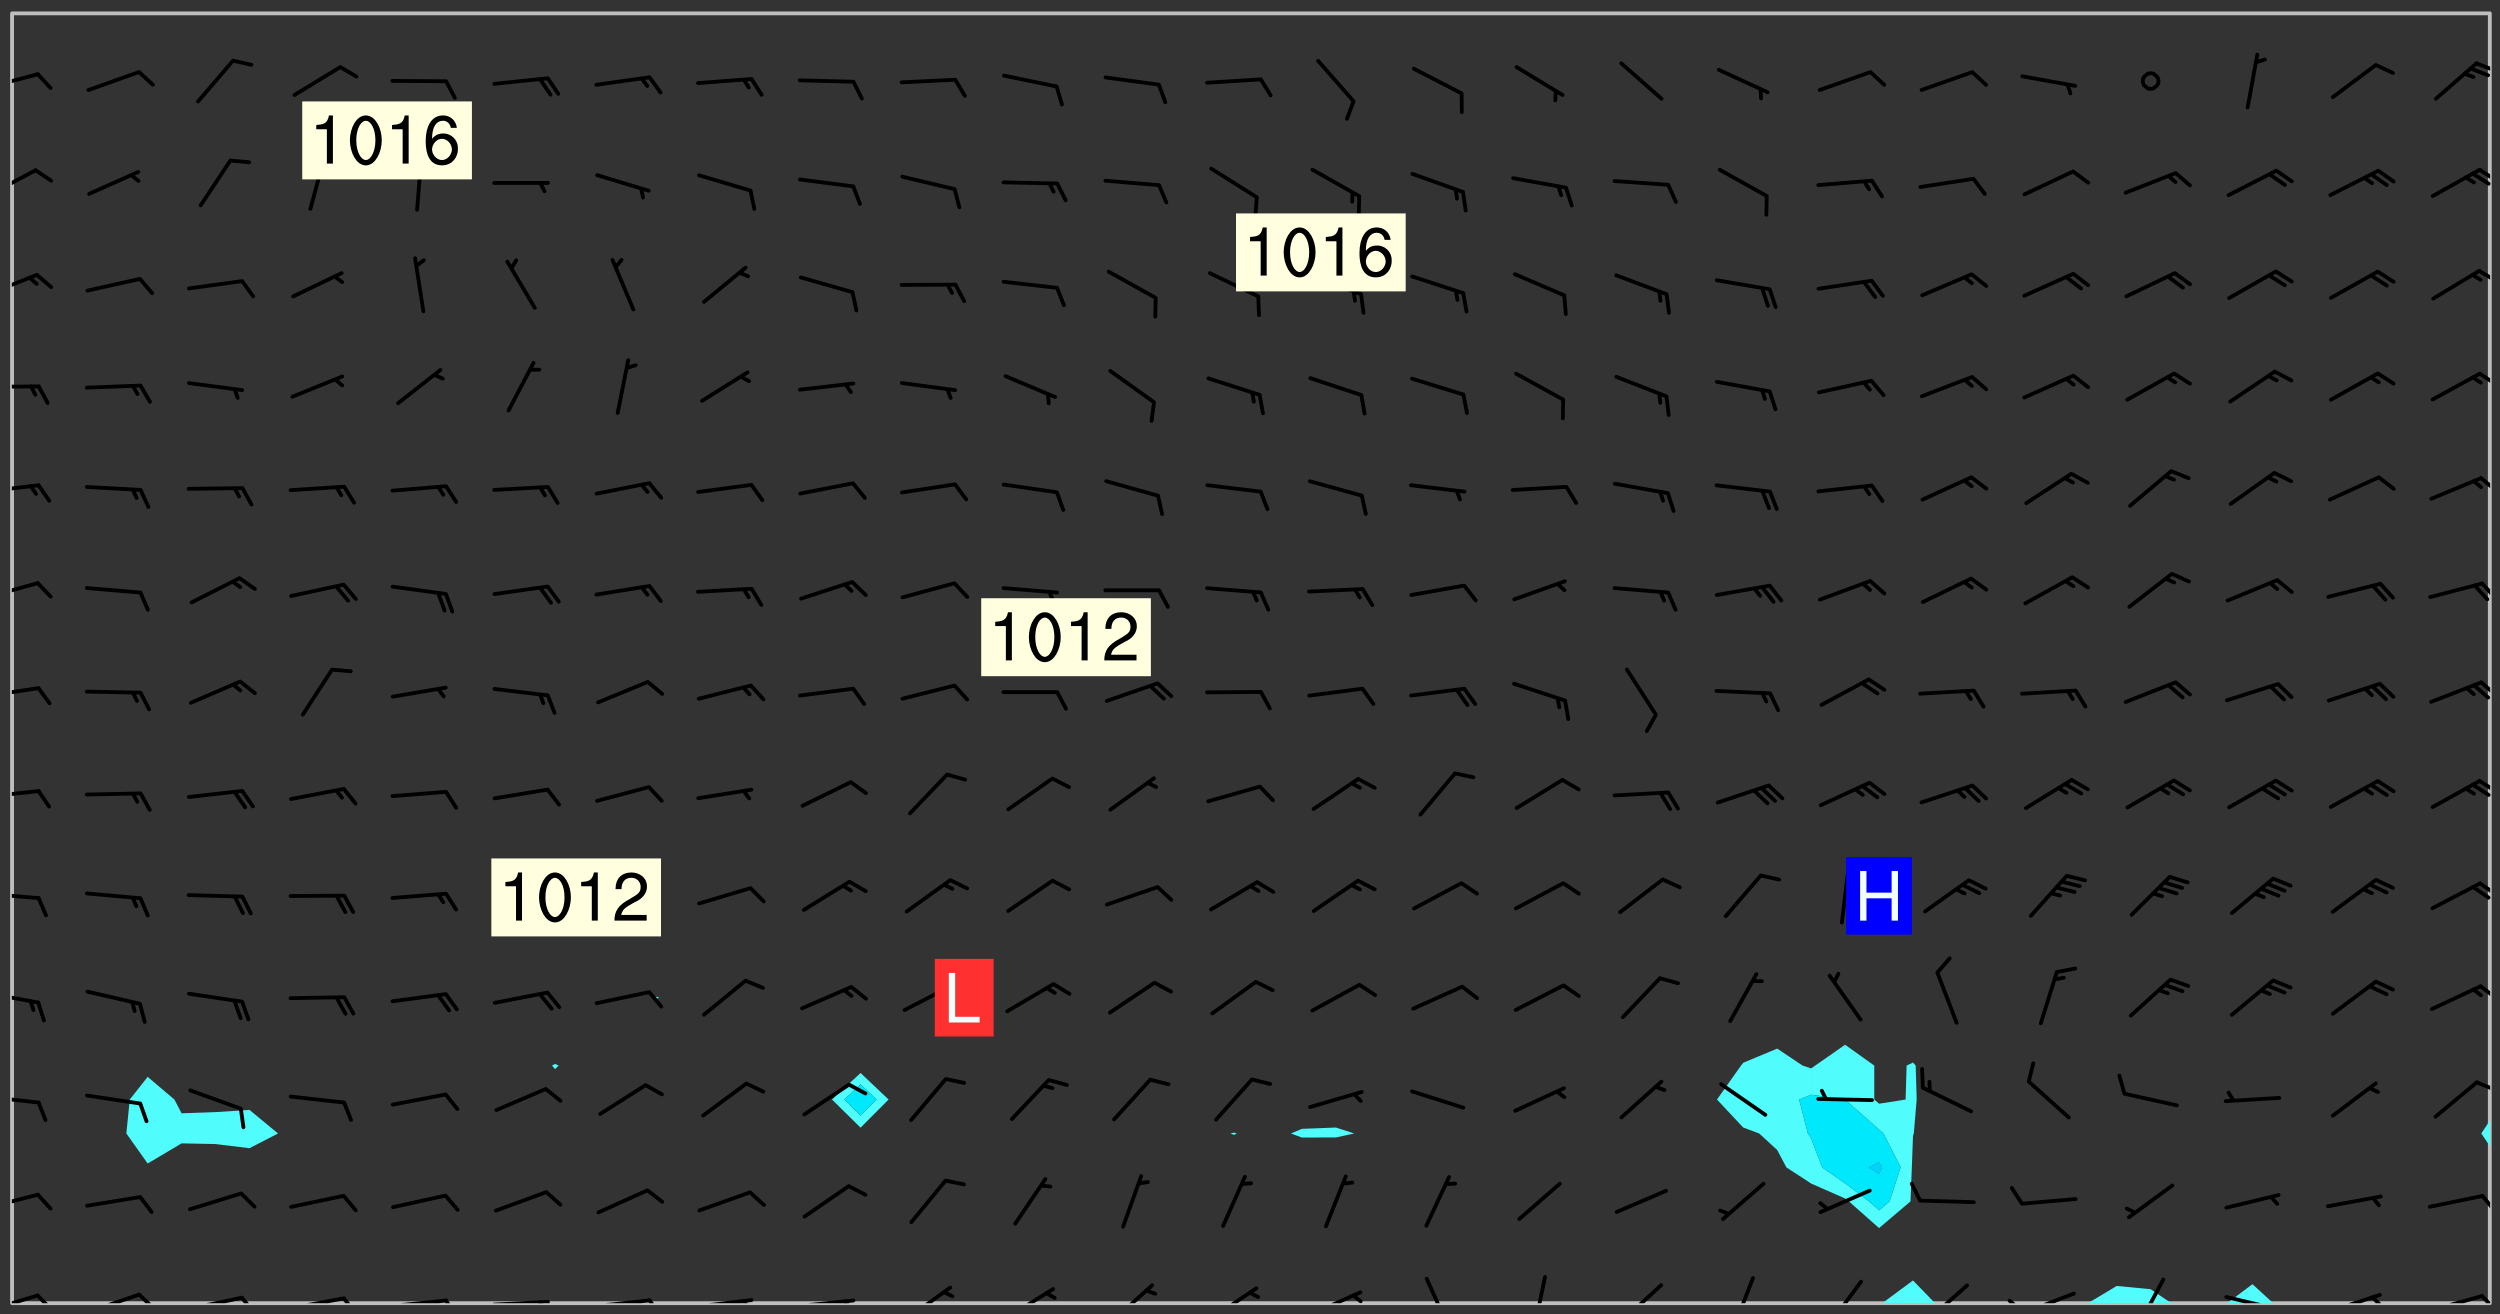 <svg xmlns="http://www.w3.org/2000/svg" role="img" xmlns:xlink="http://www.w3.org/1999/xlink" viewBox="142.45 309.95 326.84 171.84"><rect x="142.45" y="309.95" width="326.84" height="171.84" fill="#333333" stroke="none"/><defs><clipPath id="a"><path d="M144 311.672h1v168.656h-1zm0 0"/></clipPath><clipPath id="b"><path d="M144 311.672h324v168.656H144zm0 0"/></clipPath><clipPath id="c"><path d="M388 477h8v3.328h-8zm0 0"/></clipPath><clipPath id="d"><path d="M415 478h12v2.328h-12zm0 0"/></clipPath><clipPath id="e"><path d="M433 477h7v3.328h-7zm0 0"/></clipPath><clipPath id="f"><path d="M467 459h1v21.328h-1zm0 0"/></clipPath><clipPath id="g"><path d="M467 311.672h1V457h-1zm0 0"/></clipPath><clipPath id="h"><path d="M144 479h4v1.328h-4zm0 0"/></clipPath><clipPath id="i"><path d="M147 479h3v1.328h-3zm0 0"/></clipPath><clipPath id="j"><path d="M153 478h8v2.328h-8zm0 0"/></clipPath><clipPath id="k"><path d="M160 478h3v2.328h-3zm0 0"/></clipPath><clipPath id="l"><path d="M166 479h9v1.328h-9zm0 0"/></clipPath><clipPath id="m"><path d="M173 479h3v1.328h-3zm0 0"/></clipPath><clipPath id="n"><path d="M180 479h8v1.328h-8zm0 0"/></clipPath><clipPath id="o"><path d="M187 479h3v1.328h-3zm0 0"/></clipPath><clipPath id="p"><path d="M193 479h9v1.328h-9zm0 0"/></clipPath><clipPath id="q"><path d="M200 479h3v1.328h-3zm0 0"/></clipPath><clipPath id="r"><path d="M206 479h9v1.328h-9zm0 0"/></clipPath><clipPath id="s"><path d="M212 479h2v1.328h-2zm0 0"/></clipPath><clipPath id="t"><path d="M220 479h8v1.328h-8zm0 0"/></clipPath><clipPath id="u"><path d="M227 479h3v1.328h-3zm0 0"/></clipPath><clipPath id="v"><path d="M233 479h8v1.328h-8zm0 0"/></clipPath><clipPath id="w"><path d="M239 479h2v1.328h-2zm0 0"/></clipPath><clipPath id="x"><path d="M246 479h9v1.328h-9zm0 0"/></clipPath><clipPath id="y"><path d="M252 479h2v1.328h-2zm0 0"/></clipPath><clipPath id="z"><path d="M260 478h7v2.328h-7zm0 0"/></clipPath><clipPath id="A"><path d="M273 478h8v2.328h-8zm0 0"/></clipPath><clipPath id="B"><path d="M287 477h7v3.328h-7zm0 0"/></clipPath><clipPath id="C"><path d="M300 478h7v2.328h-7zm0 0"/></clipPath><clipPath id="D"><path d="M313 478h8v2.328h-8zm0 0"/></clipPath><clipPath id="E"><path d="M319 479h2v1.328h-2zm0 0"/></clipPath><clipPath id="F"><path d="M328 476h5v4.328h-5zm0 0"/></clipPath><clipPath id="G"><path d="M342 476h3v4.328h-3zm0 0"/></clipPath><clipPath id="H"><path d="M354 477h6v3.328h-6zm0 0"/></clipPath><clipPath id="I"><path d="M368 476h4v4.328h-4zm0 0"/></clipPath><clipPath id="J"><path d="M381 477h6v3.328h-6zm0 0"/></clipPath><clipPath id="K"><path d="M394 477h6v3.328h-6zm0 0"/></clipPath><clipPath id="L"><path d="M406 478h8v2.328h-8zm0 0"/></clipPath><clipPath id="M"><path d="M404 479h4v1.328h-4zm0 0"/></clipPath><clipPath id="N"><path d="M421 476h5v4.328h-5zm0 0"/></clipPath><clipPath id="O"><path d="M433 479h8v1.328h-8zm0 0"/></clipPath><clipPath id="P"><path d="M439 480h1v.328h-1zm0 0"/></clipPath><clipPath id="Q"><path d="M446 478h8v2.328h-8zm0 0"/></clipPath><clipPath id="R"><path d="M452 479h2v1.328h-2zm0 0"/></clipPath><clipPath id="S"><path d="M459 479h9v1.328h-9zm0 0"/></clipPath><clipPath id="T"><path d="M466 479h2v1.328h-2zm0 0"/></clipPath><clipPath id="U"><path d="M144 465h4v4h-4zm0 0"/></clipPath><clipPath id="V"><path d="M466 466h2v3h-2zm0 0"/></clipPath><clipPath id="W"><path d="M144 453h4v2h-4zm0 0"/></clipPath><clipPath id="X"><path d="M466 451h2v2h-2zm0 0"/></clipPath><clipPath id="Y"><path d="M144 439h4v3h-4zm0 0"/></clipPath><clipPath id="Z"><path d="M466 438h2v3h-2zm0 0"/></clipPath><clipPath id="aa"><path d="M144 426h4v2h-4zm0 0"/></clipPath><clipPath id="ab"><path d="M466 425h2v3h-2zm0 0"/></clipPath><clipPath id="ac"><path d="M465 425h3v3h-3zm0 0"/></clipPath><clipPath id="ad"><path d="M144 413h4v2h-4zm0 0"/></clipPath><clipPath id="ae"><path d="M466 411h2v3h-2zm0 0"/></clipPath><clipPath id="af"><path d="M465 412h3v3h-3zm0 0"/></clipPath><clipPath id="ag"><path d="M144 399h4v3h-4zm0 0"/></clipPath><clipPath id="ah"><path d="M466 398h2v4h-2zm0 0"/></clipPath><clipPath id="ai"><path d="M144 385h4v4h-4zm0 0"/></clipPath><clipPath id="aj"><path d="M466 385h2v4h-2zm0 0"/></clipPath><clipPath id="ak"><path d="M144 373h4v2h-4zm0 0"/></clipPath><clipPath id="al"><path d="M466 372h2v3h-2zm0 0"/></clipPath><clipPath id="am"><path d="M144 360h4v1h-4zm0 0"/></clipPath><clipPath id="an"><path d="M466 358h2v3h-2zm0 0"/></clipPath><clipPath id="ao"><path d="M144 345h4v4h-4zm0 0"/></clipPath><clipPath id="ap"><path d="M466 345h2v2h-2zm0 0"/></clipPath><clipPath id="aq"><path d="M144 331h4v5h-4zm0 0"/></clipPath><clipPath id="ar"><path d="M466 331h2v3h-2zm0 0"/></clipPath><clipPath id="as"><path d="M465 332h3v3h-3zm0 0"/></clipPath><clipPath id="at"><path d="M144 319h4v3h-4zm0 0"/></clipPath><clipPath id="au"><path d="M465 317h3v3h-3zm0 0"/></clipPath><g id="av" clip-path="url(#clip1)"><path fill="#fff" fill-opacity="0" fill-rule="evenodd" d="M0 0h1000v1000H0zm0 0"/><path fill="#d3d3d3" fill-opacity="0" fill-rule="evenodd" d="M162.152 355.867l-.234.293.059.234.117.172.176.234.293.348.113.059.117-.172.059-.234.176-.176.465-.176h.699l.234.293.289.816.059.176.176.23.352.234.699.699.172.176.234.348.234.41.289.582.41.465.23.234.234.176.117.23.176.293.172 1.164v.234l.059.289.059.117.117.117.348.41.117.172.176.176.176.234.117.172.172.352.059.234.234.406.234-.059-.176.176-.059.93h-.582l-.234-.113-.348.113-.117.117-.059.293-.059.176-.117.172-.465.293-.059.234-.059.113v.645l.059.172v.41l.059.059v.406l.059.406.117.176.059.059.23.641-.059.293v.699l-.059.582v.234l-.059.23-.055.352v1.922l.055.117h.426l-.367.117-.023.352.891 1.168 1.742.539 1.34.359v.539l.09.809.535.715 1.52.27.891-.086.09 1.164.535.18 1.16-.18 2.055-.984 1.16-.363 1.879-.176 1.695-.18-.18.719-1.516.086-1.25.09-.805.27-1.074.809.27.719.535.898-.18.625-.266.809.266 1.078.625.898.805.18 1.25-.18-.266.723.098.504.055.293v.172l.059.293v.406l.176.117.352.117h.406l.293-.176.113-.117.059-.117.117-.23.059-.176.352-.465.23-.176.176-.059.176.059.059.176.117.988.055.469.059.172.117.234.176.059.816.059h.289l.117.234.059.406.059.352v1.105l.117.293.117.348.289.699.176.352.582.754.352.176.172.059.469.234.641.465.348.234.293.176.293.055.23.062.816.348.293.176.113.172.352.352.117.176.523.641v.289l.059.352v.348l.059.352.059.289.117.059.172.059h.176l.582.234.176.117.176.289.176.234.113.234.293.23.117.117v.41l.059.055.289.234.234.117.059.117.117.172.059.117.23.234.059.176.234.059.117.059-.117.113-.059.117v.117l-.117.293-.117.289v.582l.176.117.117.059.059.117.117.117.113.059.176.348.059.352.059.406v.176l-.059.176-.117.699v.172l.117.176.293.293h.406l.176.117.117.172.117.293v.234h-.527l-.23-.234h-.234l-.176.059-.059.699.059.348.117.176.176.41.117.23.289.469.176.055h.523l.234.059.758.641.059.293v.234l.059.059.23.348v.352l-.117.172v.293l.293.289.293.176.172.059.293.176.293.117.582.406.289.234.293.176.219.16.016.012.23.176.641.523.176.234.117.176.176.176.113.172v.641l.117.176.469.117.582.117.234.059.23.113.293.117.113.059.586.352.289.172.176.062.176.055.176.059.699.352.289.176.234.055.289.176.234.117.641.406.293.117.172.059.234.059.41.059.23.059.234.117.059.172-.41.176.469.059.059.293.113.234.176.055.234.059.176.059.406.117.641.234.117.172.059.234v.176l-.059.117-.059.406.234.234.117.059.348.117.641.23.176.117.289.117.176.176.234.465.582 1.105.176.176.348.176.176.117.352.117 1.047.523.234.059.465.113.293.059.465.176.758.582.234.234.348.465.176.176.289.234.816.699.293.176.289.289.293.176.293.289.695.641.176.176.293.234.289.234.469.289.641.582.348.234.234.293.348.348.352.465.934.992.348.406.117.176.234.059.113.117.645.176.23.113.234.059.293.176.23.117.934.699.406.406.234.176.406.176.234.117.816.348.348.234.234.117.293.289.23.117.758.352.352.172.23.059.293.117.234.059.871.176h.816l.469.23.172.059.875.699.465.117.293.059.176.059.23.059.469.059.348.059.352.059.406.059h.293l.172.059v.23l.176.176h.293l.348.059.352.059.699.117h.641l.465-.234.293-.176.172-.117.41-.172.289-.176.934-.465.469-.293.523-.293.465-.172.465-.176 1.051-.465.289-.117.41-.117.289-.117.527-.176 1.516-.699.582-.348.289-.059.293-.059.348-.117.875-.23.352-.117h.113l.234-.059.875-.234.234-.059h.812l.352-.059.816-.117.172-.059.352-.055.293-.059.23-.059.816-.176.176-.059h.348l.234-.059.465-.117.758-.172.234-.059h.348l.41-.117.289-.059 1.285-.059h.289l.41-.059.23-.059h.176l.875-.117h.406l.41-.117h.348l.352-.113.871-.059h1.75l1.047.289.41.117.289.117.352.117.289.117 1.051.172.289.059h.293l.293.059.172.059.41.059.172.059.117.059h.117l.117.059.352.059h.113l.41.066 1.922.395 1.926.395 1.52.449 1.695.719 2.145.805 1.605-.719 1.43-.805 1.16-1.078 1.25-.449 3.035-.719 1.875-.359 2.145-1.348 2.234-1.254 2.5-1.258 1.695-.449 1.785-.18 1.16-.27.625.539 1.34-.27.715-.988.984-1.344.445-.18.805-.359 1.875-.539 1.785-.449 1.25-.27 1.16-.09 1.699-.09 1.961-.27 1.25-.09h.539l.625-.09h.891l2.145-.18 2.41-.18 2.59-.09 1.695.18 1.609.09 1.43.359 1.16.719 1.875.988 1.16 1.527.266.715.629.09.355.898.535.539.535 1.527 1.074.359h.535l-.805.535.09 1.707.715 2.695.891.805.895.988.715 1.258 1.785.539 1.52-.18.355 1.344 1.609-.805.98-.539.27.27.316-.215.219-.145.801.449.449-.359h.355l.535-.27.539-.719.535-.27.625-.988 1.16.449.84.371 1.395.617 1.695-.18h1.605l1.785.09.18-1.707.535-1.344.805.27.492.848.402.406-.09.539v.359l.715.449.711-.27h1.43l.359.988.445 1.258.715 1.344 1.25.629 1.695.629.715-.18.18-.539.98-.09.449.359.086 1.258-.266.629-.535.18v.539l.715.984.266.539.984.988.801 1.078-.266.359-.09.898-.625 2.332-.355 2.066-.09 1.793-.18.719-.09.539v1.438l-.98 1.883-.359 1.707-.535.898-.805 1.168-.266.539 2.055 1.254.086.359-.355.539-.09-.18v.809l.09 1.438-.445.715-1.074.094-.266.715.535.898.805.719 1.16.809 1.34.27.445.359-.355.449-1.789-.09-1.25-.449-.715-.719-.625-.09-.176 3.59-.188 1.309h89.359V311.703h-55.27v49.082l.762.125 3.289.543 2.023 2.836v2.754l2.352.332 2.348.332h4.051l-1.379 4.16-2.023.707-2.023.703-.543.344-2.594 1.617-.188.117-2.023-2.078-.73-2.742-2.672-2.078-1.375-3.5-.066-.082-1.957-2.672 2.75-1.418v-49.082H294.422v91.414l.117.031.133.012.074.074.105.047.09.059.086.059.09.059.297.297.059.09.031.117.027.117.016.137-.031.117-.059.09-.059.086-.043.105-.047.102-.027.121v.145l.176.27.148.148.074.086.074.074.043.105.062.09.059.086.043.105.059.09.047.102.043.105.059.086.117.18.074.074.062.086.059.09.043.105.059.09.059.086.062.09.059.09.043.102.117.18.074.074.059.086.074.074.09.059.105.047h.148l.133-.016.133.016.102-.047.074-.074.047-.102-.016-.133v-.148l-.047-.105-.027-.117-.047-.102-.027-.121-.043-.102-.062-.09-.043-.102-.043-.105-.031-.117-.016-.133-.012-.137.086-.059.059-.086.121-.031.043.105.016.133v.117l.059.102.059.09.09.059.148.148.059.09.043.105-.012.102.086.059.105.047.086.059.09.059.074.074-.117.027-.105.047-.086.059-.074.074-.059.09-.062.086-.027.121-.047.102-.043.105-.031.117-.012.133-.016.133v.148l.027.117.047.105.043.102.059.09.074.074.09.059.074.074.09.059.059.09.043.105.047.102.117.031.133.016h.148l.117-.031.105.043.043.105.047.102.027.121L299.5 410l.027.117.031.121.027.117.105.043.102.047.133-.016.148.148.062.086.074.074.07.074.09.062.105.043.102.043.117.031.137.016.117-.031.074-.074.027-.117-.012-.133-.031-.121-.027-.117.043-.105h.117l.09.062.117.027h.148l.133.016h.148l.133.016.133-.016h.148l.133-.016.133-.012.137.012.117-.027.133-.016.191-.059-.059.176-.016.133-.027.121-.016.133-.059.086-.133.016-.105.047-.105.043-.117.031-.117.027-.266.031h-.148l-.133.016-.074.074.059.086.148.148.117.18.074.07.09.062.09.059.086.059.09.059.102.043.105.062.105.043.086.059.105.047.102.043.18.117.059.09-.043.102-.047.105.016.133.223.223.059.09.043.102.031.121.043.102.016.133.031.117.012.137.031.117.148.148.102.043.105.043.117.031.133.016.137.016h.117l.117-.031.09-.059.043-.105.047-.102.043-.105.031-.117.012-.133v-.148l-.012-.133-.016-.133-.031-.117-.043-.105-.047-.105-.043-.102-.043-.105-.016-.133.016-.133.027-.117.031-.117.027-.121.047-.102.09-.059.086-.062.074-.074.09-.059.223-.223.059-.086.074-.074.117-.18.059-.086v-.148l-.074-.074-.102-.047-.105-.043-.102-.043-.059-.09-.047-.105-.027-.117.09-.059.117-.031.102-.043.18-.117.148-.148.012-.133-.012-.105-.09-.059-.133.016h-.148l-.133.016-.133-.016-.121-.031-.086-.059-.074-.074-.059-.09-.062-.086-.117-.18-.059-.086.031-.121.086-.059.121-.031.059-.086v-.121l-.031-.117-.059-.09-.059-.086-.047-.105-.027-.117-.016-.133.059-.09.074-.074.09-.059.117-.18.074-.074.059-.086.148-.148.121-.031.133-.016.133.016.074.074.043.105.016.133-.031.117-.117.031-.133.012-.148.148-.043.105-.047.102-.027.121-.031.117v.148l.031.117.043.105.059.09.074.07.074.074.117.031.121.027.117-.027.133-.016h.117l.09.059.074.074.047.105.059.086.102.047.133.016.105.043.086.059-.012.105-.074.074-.18.117-.059.09-.09.059-.07.074-.074.074-.062.09-.027.117-.016.133.016.133-.016.133v.148l.016.133.027.117.031.121.074.074.09.059.086.059.09.059.117.031v.086l-.102.047-.09.059-.266.031-.117.027h-.148l-.105.043-.102.047-.059.09-.062.234-.012.133-.031.121-.016.133v.293l-.012.133.012.137.016.133.133.016.133.012.121.031.086.059.074.074.047.105.043.102.016.133v.445l-.016.133v.445l.031.266.027.117.016.133.031.117.086.211.031.266v.148l-.031.117-.027.117-.031.121-.027.117-.031.117-.031.121-.012.133-.016.133.09.059.117-.031.102.016.047.105-.031.266v.441l-.043.105-.047.105-.043.102-.043.105-.059.086-.031.121-.043.117-.031.117-.016.133.016.133.059.09.105.047.086.059.059.086-.012.137-.031.117-.043.102v.445l-.016.133v.148l-.031.117-.043.105-.027.117-.047.105-.043.102-.031.121-.027.117-.031.133-.031.117-.027.117-.043.105-.031.117-.031.121-.012.133-.016.133v.297l.027.117v.148l.047.398.027.117.059.09.121.031h.148l.133-.016.059.09v.117l-.059.09-.09.059-.102.043-.105.047-.09.059-.086.059-.137.016-.117-.031-.133-.016-.102.047-.062.086-.012.137-.016.133-.031.117-.027.117-.016.133-.031.121v.297l.016.133.031.117v.148l.012.133v.148l-.027.117-.047.102-.027.121-.031.117-.059.09-.074.074-.102.043-.105.047-.117.027-.121.031-.102-.047.059-.086.105-.047.027-.117.031-.117.027-.121.031-.117v-.148l.016-.133-.031-.117-.043-.105-.105.016-.074.074-.102.043-.09.062-.074.074-.043.102-.016.133-.031.117L304.25 426l-.031.117-.027.117-.031.121-.027.117-.031.117-.043.105-.09.059h-.09l-.117-.031-.031-.086.016-.137-.031-.117v-.148l-.012-.133v-.148l-.062-.234-.027-.121-.043-.102-.047-.105-.059-.086-.059-.09-.043-.105-.062-.086-.148-.148-.07-.074-.105-.047-.105-.043-.102-.043-.297-.297-.09-.074-.086-.059-.105-.043-.09-.062-.086-.059-.105-.043-.09-.059-.086-.062-.074-.07-.105-.047-.086-.059-.105-.043-.09-.062-.102-.043-.105-.043-.086-.059-.105-.047-.105-.043-.102-.047-.09-.059-.102-.043-.105-.043-.09-.062-.117-.027-.133-.016-.133.016H299.75l-.133.016-.117-.031-.09-.059-.074-.074-.09-.059-.102-.047h-.148l-.121-.027-.102-.043-.074-.074-.117-.18-.09-.059-.102-.043-.09-.062-.105-.043-.09-.059-.086-.059-.105-.047-.059-.086-.059-.09-.043-.105-.047-.102-.074-.074-.086-.059-.074-.074-.09-.059-.223-.223-.043-.105-.031-.266.105-.043h.145l.105.043.074.074.09.059.086.059.105.047.09.059.148.148.07.074.148.148.062.086.074.074.086.059.074.074.09.062.09.059.086.059.27.176.102.047.105.043.102.043.047-.074.059-.086.074-.074.07-.074.105.043.074.074.059.09.043.102.047.105.043.105.121.027.117-.027.074-.09.043-.105.059-.09.074-.074.105-.043.117-.027.133.012.09.059.148.148.059.09.043.105.047.102.043.105.043.102.105.047.105.043.133.016.086-.059.059-.09.074-.074.105-.043.117.027.105.047.102.043.105.043.102.047.18.117v.117l-.016.133.016.133.016.137.059.086.102.047.121.027.117.031h.148l.117-.031.059-.09.18-.117.059-.09.074-.074.059-.086.117-.18.18-.117.117.031.09.059.043.074-.016.133v.117l.09.059h.148l.133-.016.133-.012.266-.031.105-.043.117-.031.121-.027.074-.074.07-.074.062-.09-.016-.105-.047-.102-.102-.043-.105-.016-.117.027-.266.031h-.148l-.074-.074-.09-.059-.117-.031-.117-.027-.133-.016h-.148l-.133.016h-.297l-.105-.047-.148-.148-.043-.102-.059-.09.223-.223.086-.059.105-.043.117-.031.133-.016.133.016.137.016.102.043.133-.012.09-.062.102-.043.062-.09-.047-.102-.09-.059-.117-.031-.102-.043-.059-.09-.062-.09v-.117l.016-.133.105-.047.074-.07v-.121l-.09-.059-.031-.117.09-.059.074-.074.043-.105.059-.09.047-.102.016-.133v-.148l-.047-.105-.043-.102-.09-.059-.133-.016-.102-.043-.137-.016-.117-.031h-.445l-.133-.016-.133-.012-.133-.016-.117-.031h-.148l-.133-.016-.133-.012-.266-.031-.121-.043-.086-.059-.074-.074v-.148l.012-.133.105-.047.102-.043.133-.016h.152l.133-.016h.293l.121.031.102.043.09.059.234.062.121-.047.09-.059.102-.043.133-.016.105.043.102.047.133.012.121-.027h.145l.121-.031.117-.027.105-.047.074-.074.086-.059.148-.148.059-.086.047-.105.027-.117.016-.105-.102-.043-.09-.059-.117-.031-.105-.043-.09-.062-.074-.086-.074-.074-.102-.043-.105-.047-.102-.043-.059-.09-.047-.102-.086-.211-.062-.086-.059-.09-.074-.074-.086-.059h-.27l-.117.031-.09.059-.102.043-.133.016-.105-.016-.027-.117-.062-.09-.117-.031-.102-.043-.148-.148-.031-.117-.016-.105.074-.074.18-.117.117-.027.117-.031.137.016.102.043.105.043.102.047.105.043.117.031.133.016.117.027.133.016.105-.016.09-.059-.074-.074-.105-.043-.074-.074-.074-.09-.148-.148-.086-.059-.09-.059-.074-.074-.09-.059-.102-.047-.121-.027-.102-.047-.105-.043-.117-.031-.102-.043-.121-.031h-.148l-.117.031-.105.043-.086.062-.18.117-.086.059-.09.059-.105.047-.086.059-.105.043-.102.043-.105.047-.074.074-.059.09-.059.086-.047.105-.059.086-.074.074-.133-.012-.117-.031h-.117l-.074.074-.09.059-.074.074-.09.059-.086.059-.105.047-.102.043-.137.016-.102-.043-.148-.148-.105-.047h-.086l-.105.047-.102.043-.121.031-.117-.031-.074-.074v-.117l.031-.121.074-.07.059-.09.074-.074.117-.031.105-.043h.293l.133-.016.137-.016.102-.043.09-.059.102-.047.09-.059.133-.012.09.059.133.012.09-.059.086-.059.105-.043.09-.059.086-.062.09-.059.148-.148.059-.086.059-.09.105-.043.133-.016.117.027.121.031.059-.059.059-.09.031-.266.027-.117.105.012.133.016.102-.043.09-.059.059-.09.074-.074.059-.09.047-.102.012-.133-.012-.133-.047-.105-.148-.148-.059-.09-.059-.086-.043-.105v-.445l.016-.133v-.148l.012-.133-.059-.059-.09.059-.102-.043-.18-.117-.086-.059-.062-.09-.059-.09-.074-.074-.086-.059-.121.031-.102.012-.105.047-.086.059-.105.043-.148.148-.09.059-.086.059-.09.062-.105.043-.133.016v-.121l.105-.043.117-.031.074-.07.043-.105v-.148l-.027-.117-.148-.148-.133-.016h-.148l-.117.031-.105.043-.102.043-.09.062-.117.027-.074-.074.012-.133-.043-.102-.043-.105-.09-.059-.117.027-.121.031-.117.031-.102.043-.121.031-.102.043-.105.043-.09.059-.102.016v-.117l.016-.133-.059-.09-.074.043-.148.148-.059.09-.074.074-.047.105-.043.102-.074.074-.059.09-.074.074-.059.086-.074.074-.09.062-.074.07-.074.074-.102.016-.133.016-.105-.043v-.121l.148-.148.043-.102.059-.09.047-.102.043-.105.059-.09.031-.117.043-.102.031-.121.027-.117.047-.105.043-.102.043-.105.074-.07.09-.062.09-.059.102-.043h.297l.266-.031.105-.043-.074-.074-.117-.031-.105-.043-.09-.059-.102-.047-.09-.059-.102-.043-.105-.043-.09-.062-.086-.059-.105-.043-.102-.043-.121-.031-.117-.031-.102-.043L297.5 410.25l-.102-.043-.09-.059-.043-.105-.016-.133.102-.043.133-.016.137.016.133-.016.102-.043.059-.09.016-.105-.09-.059-.074-.074-.102-.043-.09-.059-.148-.148-.043-.105-.016-.133v-.293l-.059-.09-.09-.059-.074-.074-.043-.105-.031-.117-.059-.09-.074-.074-.117-.027-.074-.074-.09-.059-.09-.062-.086-.059-.074-.074-.059-.086-.047-.105-.086-.059-.148-.148-.195-.059-.133.016-.102.043-.074.074-.047.102-.043.105-.059.09-.059.086-.297.297-.09.059h-.086l-.062-.086-.043-.105.031-.117.059-.09.027-.117-.012-.133-.09-.062-.105.047-.117.027-.117.031-.27.176-.102.047-.117.027-.105.047-.09.059-.102.043-.059-.086-.047-.105.016-.133.047-.105.07-.074.074-.07.059-.09v-.148l-.043-.105h-.238l-.102.047-.031.117-.027.117-.031.121-.074.043-.133.016-.074-.047-.043-.102-.043-.105-.047-.102-.043-.105-.121.031-.102.043-.133.016-.117.031-.105.043-.09.059-.102.047-.121.027-.133.016-.102-.043-.059-.09-.047-.105-.043-.102-.043-.105v-.117l.059-.09.086-.059.18-.117.102-.047.105-.043.105-.059.102-.043.09-.062.102-.043.105-.059.102-.047.09-.059.105-.043.102-.043.09-.062.102-.043.137-.016.117.031.102.043.121.031.102.043.105.047.102.043.105.043.102.047.105.043.102.043.105.047.086.059.105.043.117.031.105.043.102.047.09.059.105.043.102.043.105.047.117.027.102.047.121.027h.148l.086-.059.016-.102.059-.09-.027-.117-.074-.074-.117-.18-.074-.074-.09-.074-.18-.117-.086-.059-.105-.043-.102-.047-.27-.176-.059-.09-.074-.074-.059-.09-.043-.102-.031-.117-.016-.137v-.562l-.012-.133-.016-.133-.031-.117-.016-.133-.012-.133-.031-.121-.223-.223-.059-.086-.016-.105.031-.117.133-.016v-91.414H172.992v1.453l-.059.234-.352 1.051-.172.523-.117.348-.176.41-.117.172-.234.293-.23.059h-.352l-.117.059-.23.406v.293l.117.176.23.23.117.234.641.758.293.465.176.234.23.352.234.348.641.816.176.465.172.41.117.695.176.469.117 1.398.059.465v.875l.117 1.047v4.781l-.059.465-.352 1.281-.176.523-.113.41-.352.93L172.934 336l-.234.582-.117.176-.172.348-.176.406-.352.816-.059.293-.113.293-.117.289-.059.176-.117.875-.059.406-.059.117-.059.176-.059.172-.23.527-.117.172v.234l-.117.234-.059.172-.176.586v.289l-.059.176v.293l-.059.113-.059.527v.172l-.055.234v2.621l-.176.816-.117.176-.176.234-.117.172-.113.234-.586.934-.23.289-.293.465-.176.234-.289.352-.352.699-.113.23-.176.41-.176.23-.406.527-.816.699-.293.172-.289.234-.176.117-.176.176-.523.406-.527.176-.172.176-.234.055-.641.176h-.758m12.211 31.023l-1.074.449.359.895 1.25-.715.445-.539-.98-.09"/><path fill="#d3d3d3" fill-opacity="0" fill-rule="evenodd" d="M201.508 416.598h-.895l.449.629.98.359.805-.09.445-.988-.176.09-.715-.355-.895.355m154.621 59.07l-.059-.523v-.293l.113-.293.059-.23.469-.469h.113l.117-.113.117-.059h.176l.234-.059h.348l.234.059.117.059.23.172.059.176.117.582v.293l-.117.176-.172.289-.176.176-.527.523-.23.234-.117.059h-.176l-.117-.059-.406-.293-.176-.117-.117-.059-.059-.113-.055-.117m6.641-10.957l-.059-.172v-1.109l.059-.172.176-.059.172-.059h.176l.234-.059.117.059.059.699-.059.172-.117.176-.117.059-.234.523-.113.059h-.234l-.059-.117m9.613-14.391l-.117-.176v-.699l.293-.875.117-.172.176-.352.113-.23.117-.293.352-.758.117-.23.172-.234h.176l.117-.059h.641l.117.059.234.234.172.113.352.293.117.117.113.176v.113l.117.059.117.117v.699l-.059.176v.23l-.059.176-.348 1.051-.117.23-.117.234-.117.059-.23.234-.641.289h-.875l-.41-.117-.641-.465"/><path fill="none" stroke="#bebebe" stroke-linecap="round" stroke-linejoin="round" stroke-miterlimit="10" stroke-width=".5" d="M467.957 311.695H144.027v168.625h323.93v-168.625"/><g clip-path="url(#a)"><path fill="#fff" fill-opacity="0" fill-rule="evenodd" d="M144 475.891v4.438h.004H144V311.672h.004H144v164.219"/></g><g clip-path="url(#b)"><path fill="#fff" fill-opacity="0" fill-rule="evenodd" d="M144.004 480.328V311.672h17.75v139.062l-2.34 2.965-.445 4.438 2.785 3.926 4.438-2.633 4.438.09 4.438.543 3.734-1.926-3.734-3.082-4.438.289-4.438.156-.941-1.801-3.496-2.965v-139.062h53.262v137.371l-.395.219.395.457.477-.457-.477-.219v-137.371h13.312V440.242l-.121.141.121.129.281-.129-.281-.141V311.672h26.629v138.555l-3.734 3.473 3.734 3.676 3.664-3.676-3.664-3.473V311.672h26.633v146.457l-.027.008.027.012.078-.012-.078-.008V311.672h22.191v146.355l-.461.109.461.184.367-.184-.367-.109V311.672h13.316v145.688l-4.441.172-1.43.605 1.43.531 4.441-.012 2.402-.52-2.402-.777v-145.688h66.574v134.867l-3.914 2.723-.523.371-1.121-.371-3.32-2.223-4.438 1.852-.293.371-3.141 4.438 3.434 3.66 2.082.777 2.355 2.164 1.203 2.273 3.238 2.109 4.438 1.957.492.375 3.945 3.492 4.109-3.492.176-4.441.152-4.113.105-.324.375-4.438-.129-4.438-.352-.398-.836.398-.129 4.438-3.473.547-.625-.547v-4.438l-3.812-2.723V311.672h84.324v144.723l-1.148 1.742 1.148 1.707v20.484h-28.355l-2.711-2.492-3.336 2.492h-7.277l-2.699-1.832-4.438-.426-3.77 2.258h-19.98l-2.883-2.98-4.023 2.98H144.004"/></g><path fill="#50fcfc" fill-rule="evenodd" d="M161.754 462.062l-2.785-3.926.445-4.438 2.34-2.965 3.496 2.965.941 1.801 4.438-.156 4.438-.289 3.734 3.082-3.734 1.926-4.438-.543-4.438-.09-4.438 2.633m53.262-12.344l-.395-.457.395-.219.477.219-.477.457m13.312-9.207l-.121-.129.121-.141.281.141-.281.129m26.629 16.863l-3.734-3.676 3.734-3.473v1.492l-2.129 1.98 2.129 2.098 2.09-2.098-2.09-1.98v-1.492l3.664 3.473-3.664 3.676"/><path fill="#00e8fc" fill-rule="evenodd" d="M254.957 455.797l-2.129-2.098 2.129-1.98 2.09 1.98-2.09 2.098"/><path fill="#50fcfc" fill-rule="evenodd" d="M281.59 458.148l-.027-.012.027-.008.078.008-.078.012m22.191.172l-.461-.184.461-.109.367.109-.367.184m8.875.348l-1.43-.531 1.43-.605 4.441-.172 2.402.777-2.402.52-4.441.012m57.699-1.309l-3.434-3.66 3.141-4.438.293-.371 4.438-1.852 3.32 2.223 1.121.371v3.438l-1.57.629 1.141 4.438.43.66 1.438 3.777 3 2.086 3.125 2.355 1.312 1.16 1.367-1.16 1.457-4.441-2.242-4.438-.582-.508-4.438-3.91-.156-.02-4.281-.629v-3.438l.523-.371 3.914-2.723 3.812 2.723v4.438l.625.547 3.473-.547.129-4.438.836-.398.352.398.129 4.438-.375 4.438-.105.324-.152 4.113-.176 4.441-4.109 3.492-3.945-3.492-.492-.375-4.438-1.957-3.238-2.109-1.203-2.273-2.355-2.164-2.082-.777"/><path fill="#00e8fc" fill-rule="evenodd" d="M378.805 458.137l-1.141-4.438 1.57-.629 4.281.629.156.02 4.438 3.91v4.281l-1.344.664 1.344.828.391-.828-.391-.664v-4.281l.582.508 2.242 4.438-1.457 4.441-1.367 1.16-1.312-1.16-3.125-2.355-3-2.086-1.438-3.777-.43-.66"/><path fill="#00d4fc" fill-rule="evenodd" d="M388.109 463.402l-1.344-.828 1.344-.664.391.664-.391.828"/><g clip-path="url(#c)"><path fill="#50fcfc" fill-rule="evenodd" d="M388.523 480.328l4.023-2.98 2.883 2.98h-6.906"/></g><g clip-path="url(#d)"><path fill="#50fcfc" fill-rule="evenodd" d="M415.41 480.328l3.77-2.258 4.438.426 2.699 1.832h-10.906"/></g><g clip-path="url(#e)"><path fill="#50fcfc" fill-rule="evenodd" d="M433.594 480.328l3.336-2.492 2.711 2.492h-6.047"/></g><path fill="#50fcfc" fill-rule="evenodd" d="M467.996 459.844l-1.148-1.707 1.148-1.742v3.449"/><g clip-path="url(#f)"><path fill="#fff" fill-opacity="0" fill-rule="evenodd" d="M467.996 480.328H468v-20.48 20.48h-.004"/></g><path fill="#50fcfc" fill-rule="evenodd" d="M467.996 456.395v3.449l.004.004v-3.457l-.004.004"/><g clip-path="url(#g)"><path fill="#fff" fill-opacity="0" fill-rule="evenodd" d="M467.996 311.672H468v144.719-144.719h-.004"/></g><g clip-path="url(#h)"><path fill="none" stroke="#000" stroke-linecap="round" stroke-linejoin="round" stroke-miterlimit="10" stroke-width=".5" d="M147.367 479.32l-6.734 2.016"/></g><g clip-path="url(#i)"><path fill="none" stroke="#000" stroke-linecap="round" stroke-linejoin="round" stroke-miterlimit="10" stroke-width=".5" d="M147.367 479.32l1.723 1.746"/></g><g clip-path="url(#j)"><path fill="none" stroke="#000" stroke-linecap="round" stroke-linejoin="round" stroke-miterlimit="10" stroke-width=".5" d="M160.645 479.203l-6.656 2.25"/></g><g clip-path="url(#k)"><path fill="none" stroke="#000" stroke-linecap="round" stroke-linejoin="round" stroke-miterlimit="10" stroke-width=".5" d="M160.645 479.203l1.785 1.684"/></g><g clip-path="url(#l)"><path fill="none" stroke="#000" stroke-linecap="round" stroke-linejoin="round" stroke-miterlimit="10" stroke-width=".5" d="M174.07 479.609l-6.879 1.438"/></g><g clip-path="url(#m)"><path fill="none" stroke="#000" stroke-linecap="round" stroke-linejoin="round" stroke-miterlimit="10" stroke-width=".5" d="M174.07 479.609l1.57 1.887"/></g><g clip-path="url(#n)"><path fill="none" stroke="#000" stroke-linecap="round" stroke-linejoin="round" stroke-miterlimit="10" stroke-width=".5" d="M187.398 479.691l-6.91 1.277"/></g><g clip-path="url(#o)"><path fill="none" stroke="#000" stroke-linecap="round" stroke-linejoin="round" stroke-miterlimit="10" stroke-width=".5" d="M187.398 479.691l1.527 1.922"/></g><g clip-path="url(#p)"><path fill="none" stroke="#000" stroke-linecap="round" stroke-linejoin="round" stroke-miterlimit="10" stroke-width=".5" d="M200.758 479.977l-6.992.703"/></g><g clip-path="url(#q)"><path fill="none" stroke="#000" stroke-linecap="round" stroke-linejoin="round" stroke-miterlimit="10" stroke-width=".5" d="M200.758 479.977l1.359 2.043"/></g><g clip-path="url(#r)"><path fill="none" stroke="#000" stroke-linecap="round" stroke-linejoin="round" stroke-miterlimit="10" stroke-width=".5" d="M214.086 480.152l-7.02.352"/></g><g clip-path="url(#s)"><path fill="none" stroke="#000" stroke-linecap="round" stroke-linejoin="round" stroke-miterlimit="10" stroke-width=".5" d="M213.062 480.203l.629 1.055"/></g><g clip-path="url(#t)"><path fill="none" stroke="#000" stroke-linecap="round" stroke-linejoin="round" stroke-miterlimit="10" stroke-width=".5" d="M227.383 479.953l-6.984.754"/></g><g clip-path="url(#u)"><path fill="none" stroke="#000" stroke-linecap="round" stroke-linejoin="round" stroke-miterlimit="10" stroke-width=".5" d="M227.383 479.953l1.379 2.027"/></g><g clip-path="url(#v)"><path fill="none" stroke="#000" stroke-linecap="round" stroke-linejoin="round" stroke-miterlimit="10" stroke-width=".5" d="M240.695 479.914l-6.98.828"/></g><g clip-path="url(#w)"><path fill="none" stroke="#000" stroke-linecap="round" stroke-linejoin="round" stroke-miterlimit="10" stroke-width=".5" d="M239.68 480.035l.699 1.008"/></g><g clip-path="url(#x)"><path fill="none" stroke="#000" stroke-linecap="round" stroke-linejoin="round" stroke-miterlimit="10" stroke-width=".5" d="M254.016 479.973l-6.992.711"/></g><g clip-path="url(#y)"><path fill="none" stroke="#000" stroke-linecap="round" stroke-linejoin="round" stroke-miterlimit="10" stroke-width=".5" d="M253 480.078l.68 1.02"/></g><g clip-path="url(#z)"><path fill="none" stroke="#000" stroke-linecap="round" stroke-linejoin="round" stroke-miterlimit="10" stroke-width=".5" d="M266.688 478.277l-5.703 4.102"/></g><path fill="none" stroke="#000" stroke-linecap="round" stroke-linejoin="round" stroke-miterlimit="10" stroke-width=".5" d="M265.859 478.875l1.098.543"/><g clip-path="url(#A)"><path fill="none" stroke="#000" stroke-linecap="round" stroke-linejoin="round" stroke-miterlimit="10" stroke-width=".5" d="M280.137 478.473l-5.969 3.711"/></g><path fill="none" stroke="#000" stroke-linecap="round" stroke-linejoin="round" stroke-miterlimit="10" stroke-width=".5" d="M279.266 479.016l1.062.613"/><g clip-path="url(#B)"><path fill="none" stroke="#000" stroke-linecap="round" stroke-linejoin="round" stroke-miterlimit="10" stroke-width=".5" d="M293.082 477.984l-5.234 4.691"/></g><path fill="none" stroke="#000" stroke-linecap="round" stroke-linejoin="round" stroke-miterlimit="10" stroke-width=".5" d="M292.32 478.664l1.152.426"/><g clip-path="url(#C)"><path fill="none" stroke="#000" stroke-linecap="round" stroke-linejoin="round" stroke-miterlimit="10" stroke-width=".5" d="M306.699 478.375l-5.84 3.906"/></g><path fill="none" stroke="#000" stroke-linecap="round" stroke-linejoin="round" stroke-miterlimit="10" stroke-width=".5" d="M305.852 478.945l1.082.578"/><g clip-path="url(#D)"><path fill="none" stroke="#000" stroke-linecap="round" stroke-linejoin="round" stroke-miterlimit="10" stroke-width=".5" d="M320.305 478.902l-6.418 2.852"/></g><g clip-path="url(#E)"><path fill="none" stroke="#000" stroke-linecap="round" stroke-linejoin="round" stroke-miterlimit="10" stroke-width=".5" d="M319.371 479.316l.969.758"/></g><g clip-path="url(#F)"><path fill="none" stroke="#000" stroke-linecap="round" stroke-linejoin="round" stroke-miterlimit="10" stroke-width=".5" d="M331.852 483.531l-2.883-6.406"/></g><g clip-path="url(#G)"><path fill="none" stroke="#000" stroke-linecap="round" stroke-linejoin="round" stroke-miterlimit="10" stroke-width=".5" d="M343.008 483.77l1.434-6.879"/></g><g clip-path="url(#H)"><path fill="none" stroke="#000" stroke-linecap="round" stroke-linejoin="round" stroke-miterlimit="10" stroke-width=".5" d="M354.445 482.699l5.191-4.738"/></g><g clip-path="url(#I)"><path fill="none" stroke="#000" stroke-linecap="round" stroke-linejoin="round" stroke-miterlimit="10" stroke-width=".5" d="M369.086 483.605l2.539-6.555"/></g><g clip-path="url(#J)"><path fill="none" stroke="#000" stroke-linecap="round" stroke-linejoin="round" stroke-miterlimit="10" stroke-width=".5" d="M381.574 483.148l4.191-5.641"/></g><g clip-path="url(#K)"><path fill="none" stroke="#000" stroke-linecap="round" stroke-linejoin="round" stroke-miterlimit="10" stroke-width=".5" d="M394.355 482.656L399.617 478"/></g><g clip-path="url(#L)"><path fill="none" stroke="#000" stroke-linecap="round" stroke-linejoin="round" stroke-miterlimit="10" stroke-width=".5" d="M407.023 481.59l6.559-2.523"/></g><g clip-path="url(#M)"><path fill="none" stroke="#000" stroke-linecap="round" stroke-linejoin="round" stroke-miterlimit="10" stroke-width=".5" d="M407.023 481.59l-1.855-1.605"/></g><g clip-path="url(#N)"><path fill="none" stroke="#000" stroke-linecap="round" stroke-linejoin="round" stroke-miterlimit="10" stroke-width=".5" d="M421.965 483.43l3.305-6.199"/></g><g clip-path="url(#O)"><path fill="none" stroke="#000" stroke-linecap="round" stroke-linejoin="round" stroke-miterlimit="10" stroke-width=".5" d="M440.352 481.137l-6.84-1.617"/></g><g clip-path="url(#P)"><path fill="none" stroke="#000" stroke-linecap="round" stroke-linejoin="round" stroke-miterlimit="10" stroke-width=".5" d="M439.355 480.902l.312 1.184"/></g><g clip-path="url(#Q)"><path fill="none" stroke="#000" stroke-linecap="round" stroke-linejoin="round" stroke-miterlimit="10" stroke-width=".5" d="M453.586 479.242l-6.68 2.172"/></g><g clip-path="url(#R)"><path fill="none" stroke="#000" stroke-linecap="round" stroke-linejoin="round" stroke-miterlimit="10" stroke-width=".5" d="M452.617 479.559l.883.852"/></g><g clip-path="url(#S)"><path fill="none" stroke="#000" stroke-linecap="round" stroke-linejoin="round" stroke-miterlimit="10" stroke-width=".5" d="M466.945 479.387l-6.77 1.883"/></g><g clip-path="url(#T)"><path fill="none" stroke="#000" stroke-linecap="round" stroke-linejoin="round" stroke-miterlimit="10" stroke-width=".5" d="M466.945 479.387l1.691 1.781"/></g><g clip-path="url(#U)"><path fill="none" stroke="#000" stroke-linecap="round" stroke-linejoin="round" stroke-miterlimit="10" stroke-width=".5" d="M147.402 466.141l-6.805 1.746"/></g><path fill="none" stroke="#000" stroke-linecap="round" stroke-linejoin="round" stroke-miterlimit="10" stroke-width=".5" d="M147.402 466.141l1.656 1.816m11.723-1.512l-6.934 1.137m6.934-1.137l1.488 1.953m11.719-2.418l-6.715 2.066m6.715-2.066l1.738 1.73m11.656-1.418l-6.875 1.441m6.875-1.441l1.574 1.887m11.734-1.922l-6.863 1.512m6.863-1.512l1.59 1.867m11.594-2.32l-6.598 2.418m6.598-2.418l1.828 1.637m11.391-1.871l-6.406 2.887m6.406-2.887l1.941 1.5m11.48-1.238l-6.621 2.363m6.621-2.363l1.812 1.656m11.086-2.469l-5.785 3.988m5.785-3.988l2.176 1.129m10.48-1.848l-4.469 5.426m4.469-5.426l2.402.488m10.645-.688l-3.934 5.824m3.359-4.977l1.223.129m11.883-1.371l-2.367 6.613m2.023-5.652l1.215-.176m12.684-.691l-2.848 6.426m2.434-5.492l1.227-.086m12.379-.898l-2.598 6.527m2.223-5.578l1.219-.133m12.66-.738l-2.973 6.371m2.539-5.441l1.227-.066m8.387 4.629l5.297-4.613m7.438 3.691l6.457-2.766m7.434 3.688l5.305-4.613m-4.531 3.941l-1.145-.441m13.121.215l6.438-2.816m-5.5 2.406l-.965-.762m13.047-.34l7.027.207m-7.027-.207l-1.086-2.199m14.414 2.605l7-.605m-7 .605l-1.336-2.059m15.316 3.832l5.672-4.152m-4.848 3.547l-1.105-.531m19.844-1.77l-6.824 1.66m5.832-1.418l.816.914m13.535-.965l-6.91 1.277m5.902-1.09l.766.961m13.543-1.215l-6.883 1.41"/><g clip-path="url(#V)"><path fill="none" stroke="#000" stroke-linecap="round" stroke-linejoin="round" stroke-miterlimit="10" stroke-width=".5" d="M467.004 466.309l1.562 1.891"/></g><g clip-path="url(#W)"><path fill="none" stroke="#000" stroke-linecap="round" stroke-linejoin="round" stroke-miterlimit="10" stroke-width=".5" d="M147.492 454.094l-6.984-.789"/></g><path fill="none" stroke="#000" stroke-linecap="round" stroke-linejoin="round" stroke-miterlimit="10" stroke-width=".5" d="M147.492 454.094l.902 2.281m12.395-2.152l-6.949-1.047m6.949 1.047l.816 2.312m12.328-1.641L167.328 452.5m6.605 2.395l.344 2.43m13.16-3.234l-6.984-.781m6.984.781l.902 2.277m12.371-3.332l-6.902 1.328m6.902-1.328l1.539 1.906m11.555-2.621l-6.461 2.758m6.461-2.758l1.914 1.539m11.137-2.047l-5.93 3.77m5.93-3.77l2.133 1.211m11.039-1.414l-5.645 4.18m5.645-4.18l2.215 1.055m11.199-.918l-5.84 3.906m5.84-3.906l2.16 1.16m10.5-1.895l-4.531 5.371m4.531-5.371l2.398.516m11.066-.383l-4.832 5.105m4.832-5.105l2.363.652m-3.066.094l1.184.324m12.785-1.113l-4.73 5.195m4.73-5.195l2.379.605m10.91-.629l-4.68 5.242m4.68-5.242l2.383.582m11.965 1.051l-6.746 1.973M319.488 453l.855.879m13.414.887l-6.695-2.133m19.852-.414l-6.375 2.957m5.445-2.527l.98.742m12.691-2.039l-5.23 4.691m4.469-4.008l1.152.422m7.422-.758l5.777 4m6.914-2.078l7.023.152m-6.004-.129l-.551-1.094m13.199-.395l6.316 3.082m-6.316-3.082l-.086-2.449m1.004 2.898l-.043-1.227m12.98-.023l5.234 4.688m-5.234-4.688l.59-2.383m11.914 3.965l6.859 1.523m-6.859-1.523l-.656-2.367m13.895 3.34l7.012-.422m-5.992.359l-.641-1.047m19.25-1.215l-5.617 4.227m4.801-3.613l1.109.52m12.914-1.266l-5.402 4.492"/><g clip-path="url(#X)"><path fill="none" stroke="#000" stroke-linecap="round" stroke-linejoin="round" stroke-miterlimit="10" stroke-width=".5" d="M466.262 451.453l2.273.93"/></g><g clip-path="url(#Y)"><path fill="none" stroke="#000" stroke-linecap="round" stroke-linejoin="round" stroke-miterlimit="10" stroke-width=".5" d="M147.453 441.023l-6.906-1.277"/></g><path fill="none" stroke="#000" stroke-linecap="round" stroke-linejoin="round" stroke-miterlimit="10" stroke-width=".5" d="M147.453 441.023l.742 2.34m-1.746-2.527l.371 1.172m13.918-.832l-6.848-1.586m6.848 1.586l.633 2.371m-1.629-2.602l.316 1.188m14.047-1.23l-6.949-1.039m6.949 1.039l.816 2.312m-1.828-2.461l.82 2.312m13.543-2.742l-7.023.121m7.023-.121l1.191 2.145m-2.211-2.129l1.188 2.148m13.117-2.574l-6.965.938m6.965-.938l1.43 1.996m-2.441-1.859l1.43 1.996m12.863-2.332l-6.898 1.34m6.898-1.34l1.543 1.906m-2.547-1.711l1.547 1.906m12.762-2.156l-6.875 1.445m6.875-1.445l1.574 1.887m11.02-3.391l-5.434 4.457m5.434-4.457l2.266.945m11.559-.117l-6.449 2.797m6.449-2.797l1.918 1.531m-2.859-1.121l.961.762m13.191-1.387l-6.242 3.227m6.242-3.227l2.02 1.395m-2.93-.926l1.012.699m13.121-1.336l-6.059 3.562m6.059-3.562l2.09 1.285m-2.973-.766l1.047.641m13.043-1.328l-5.844 3.902m5.844-3.902l2.16 1.16m11.078-1.27l-5.691 4.121m5.691-4.121l2.207 1.078m11.344-.707l-6.16 3.375m6.16-3.375l2.051 1.348m11.391-1.102l-6.41 2.883m6.41-2.883l1.938 1.504m11.297-1.668l-6.25 3.215m6.25-3.215l2.016 1.398m10.598-2.336l-4.848 5.09m4.848-5.09l2.363.66m10.238-1.188l-3.418 6.141m2.918-5.246l1.227.023m8.855-.719l4.047 5.746m-3.457-4.91l.551-1.094m12.941-.152l2.512 6.562m-2.512-6.562l1.609-1.852m14.008 1.781l-2.094 6.707m2.094-6.707l2.414-.457m-2.719 1.43l1.207-.227m13.969.246l-5.207 4.719m5.207-4.719l2.309.836m-3.066-.148l2.309.832m-3.062-.145l1.152.414m13.773-1.676l-5.402 4.492m5.402-4.492l2.27.93m-3.055-.277l2.27.93m-3.055-.273l1.133.465m13.867-1.629l-5.633 4.203m5.633-4.203l2.219 1.047m-3.039-.434l2.219 1.047m12.285-1.047l-6.367 2.977"/><g clip-path="url(#Z)"><path fill="none" stroke="#000" stroke-linecap="round" stroke-linejoin="round" stroke-miterlimit="10" stroke-width=".5" d="M466.746 438.895l1.961 1.477"/></g><path fill="none" stroke="#000" stroke-linecap="round" stroke-linejoin="round" stroke-miterlimit="10" stroke-width=".5" d="M465.82 439.328l.98.738"/><g clip-path="url(#aa)"><path fill="none" stroke="#000" stroke-linecap="round" stroke-linejoin="round" stroke-miterlimit="10" stroke-width=".5" d="M147.5 427.367l-7-.598"/></g><path fill="none" stroke="#000" stroke-linecap="round" stroke-linejoin="round" stroke-miterlimit="10" stroke-width=".5" d="M147.5 427.367l.965 2.254m12.352-2.238l-7-.629m7 .629l.953 2.258m-1.973-2.352l.477 1.133m13.867-1.258l-7.023-.191m7.023.191l1.094 2.199m-2.113-2.227l1.09 2.195m13.246-2.289l-7.023.051m7.023-.051l1.168 2.156m-2.188-2.148l1.168 2.156m13.156-2.414l-7.004.551m7.004-.551l1.32 2.07m-2.34-1.988l.66 1.031m13.688-.875l-7.027.074m7.027-.074l1.176 2.152m-2.199-2.141l.586 1.074m13.75-1.086l-7.023.074m7.023-.074l1.176 2.152m11.992-3.121l-6.73 2.012m6.73-2.012l1.727 1.742m11.215-2.582l-5.98 3.691m5.98-3.691l2.117 1.238m-2.988-.703l1.059.621m12.988-1.363l-5.703 4.109m5.703-4.109l2.199 1.082m-3.031-.484l1.102.539m13.098-1.062l-5.805 3.957m5.805-3.957l2.172 1.141m11.559-.309l-6.641 2.293m6.641-2.293l1.797 1.668m11.223-2.312l-6.047 3.582m6.047-3.582l2.094 1.277m-2.973-.754l1.047.637m13.023-1.352l-5.801 3.969m5.801-3.969l2.172 1.137m-3.016-.562l1.086.57m13.273-.816l-6.203 3.309m6.203-3.309l2.035 1.371m11.281-1.367l-6.203 3.301m6.203-3.301l2.035 1.371m10.969-1.855l-5.582 4.27m5.582-4.27l2.23 1.023m10.586-1.551l-4.586 5.324m4.586-5.324l2.395.539m9.055-1.363l-.852 6.973m.852-6.973l2.289-.883m13.461 2.328l-5.723 4.082m5.723-4.082l2.195 1.098m-3.027-.504l2.195 1.098m-3.027-.504l1.098.547m13.363-2.309l-4.688 5.23m4.688-5.23l2.383.586m-3.062.176l2.383.586m-3.066.172l2.383.59m-3.066.172l1.191.297m14.316-2.441l-4.98 4.957m4.98-4.957l2.348.723m-3.07 0l2.344.723m-3.07-.004l2.348.723m-3.07 0l1.172.359m14.523-2.297l-5.395 4.504m5.395-4.504l2.273.926m-3.059-.27l2.273.926m-3.059-.27l2.273.922m-3.059-.27l1.137.465m14.66-2.27l-5.648 4.184m5.648-4.184l2.215 1.055m-3.035-.445l2.215 1.055m-3.039-.445l1.109.527m14.145-1.277l-6.234 3.246"/><g clip-path="url(#ab)"><path fill="none" stroke="#000" stroke-linecap="round" stroke-linejoin="round" stroke-miterlimit="10" stroke-width=".5" d="M466.68 425.445l2.02 1.391"/></g><g clip-path="url(#ac)"><path fill="none" stroke="#000" stroke-linecap="round" stroke-linejoin="round" stroke-miterlimit="10" stroke-width=".5" d="M465.77 425.918l2.023 1.391"/></g><g clip-path="url(#ad)"><path fill="none" stroke="#000" stroke-linecap="round" stroke-linejoin="round" stroke-miterlimit="10" stroke-width=".5" d="M147.492 413.371l-6.984.766"/></g><path fill="none" stroke="#000" stroke-linecap="round" stroke-linejoin="round" stroke-miterlimit="10" stroke-width=".5" d="M147.492 413.371l1.383 2.027m11.953-1.719l-7.027.145m7.027-.145l1.195 2.145m-2.219-2.121l.598 1.07m13.719-1.418l-6.98.793m6.98-.793l1.391 2.023m-2.406-1.906l1.391 2.023m12.898-2.402l-6.898 1.32m6.898-1.32l1.539 1.91m-2.543-1.719l.77.957m13.602-.766l-7.004.555m7.004-.555l1.32 2.07m11.961-2.363l-6.934 1.141m6.934-1.141l1.488 1.953m11.754-2.285l-6.789 1.805m6.789-1.805l1.672 1.797m11.719-1.453l-6.941 1.113m5.93-.949l.742.977m13.27-2.129l-6.312 3.09m6.312-3.09l1.988 1.441m10.602-2.434l-4.859 5.078m4.859-5.078l2.359.664m11.406-.141l-5.762 4.027m5.762-4.027l2.184 1.117m11.102-1.156l-5.703 4.109m4.875-3.512l1.098.543m13.574-.047l-6.758 1.918m6.758-1.918l1.699 1.773m11.152-2.773l-5.832 3.922m5.832-3.922l2.164 1.156m-3.012-.586l1.082.578m12.426-1.879l-4.52 5.383m4.52-5.383l2.398.512m11.648.34l-5.988 3.68m5.988-3.68l2.117 1.242m11.715.406l-7.02.379m7.02-.379l1.266 2.102m-2.289-2.043l1.27 2.098m12.891-3.082l-6.664 2.234m6.664-2.234l1.781 1.688m-2.75-1.363l1.781 1.688m-2.75-1.363l1.781 1.688m13.332-2.691l-6.383 2.945m6.383-2.945l1.953 1.484m-2.883-1.055l1.953 1.484m-2.883-1.059l.977.742m14.34-1.23l-6.668 2.211m6.668-2.211l1.777 1.695m-2.746-1.375l1.773 1.695m-2.746-1.371l.891.848m14.023-2.23l-5.984 3.688m5.984-3.688l2.117 1.242m-2.988-.707l2.117 1.242m-2.988-.703l1.059.617m14.047-1.613l-6.078 3.531m6.078-3.531l2.082 1.297m-2.969-.781l2.086 1.293m-2.969-.781l1.043.648m14.051-1.66L433.883 415.5m6.098-3.496l2.074 1.309m-2.961-.797l2.074 1.305m-2.961-.797l2.074 1.305m13.043-2.27l-6.156 3.391m6.156-3.391l2.055 1.34m-2.949-.848l2.055 1.34m-2.953-.848l1.027.672m14.074-1.668l-6.141 3.414"/><g clip-path="url(#ae)"><path fill="none" stroke="#000" stroke-linecap="round" stroke-linejoin="round" stroke-miterlimit="10" stroke-width=".5" d="M466.633 412.047l2.059 1.332"/></g><g clip-path="url(#af)"><path fill="none" stroke="#000" stroke-linecap="round" stroke-linejoin="round" stroke-miterlimit="10" stroke-width=".5" d="M465.738 412.543l2.059 1.332"/></g><path fill="none" stroke="#000" stroke-linecap="round" stroke-linejoin="round" stroke-miterlimit="10" stroke-width=".5" d="M464.844 413.039l1.031.668"/><g clip-path="url(#ag)"><path fill="none" stroke="#000" stroke-linecap="round" stroke-linejoin="round" stroke-miterlimit="10" stroke-width=".5" d="M147.477 399.918l-6.953 1.039"/></g><path fill="none" stroke="#000" stroke-linecap="round" stroke-linejoin="round" stroke-miterlimit="10" stroke-width=".5" d="M147.477 399.918l1.457 1.973m11.895-1.383l-7.027-.141m7.027.141l1.109 2.188m-2.133-2.207l.555 1.094m13.496-2.535l-6.449 2.785m6.449-2.785l1.918 1.531m-2.855-1.129l.957.766m11.984-2.723l-3.828 5.891m3.828-5.891l2.445.215m12.418 2.137l-6.926 1.188m5.918-1.012l.75.969m13.598-.133l-6.977-.836m6.977.836l.887 2.289m-1.902-2.41l.445 1.145m13.648-2.777l-6.5 2.672m6.5-2.672l1.887 1.566m11.582-1.098l-6.809 1.734m6.809-1.734l1.652 1.816m-2.641-1.562l.824.906m13.559-.742l-6.969.898m6.969-.898l1.422 2m11.816-2.41l-6.812 1.723m6.812-1.723l1.648 1.816m11.773-.957h-7.027m7.027 0l1.152 2.168m11.969-3.316l-6.641 2.297m6.641-2.297l1.797 1.672m-2.762-1.336l1.797 1.672m12.676-.887l-7.027.059m7.027-.059l1.172 2.156m12.113-2.582l-6.965.91m6.965-.91l1.426 2m11.891-1.992l-6.969.895m6.969-.895l1.418 2m-2.43-1.871l1.418 2.004m12.762-.59l-6.676-2.195m6.676 2.195l.418 2.418m-1.387-2.738l.207 1.211m12.637.969l-3.793-5.914m3.793 5.914l-1.199 2.141m16.129-4.941l-7.02-.312m7.02.312l1.055 2.215m-2.078-2.262l.527 1.109m13.395-2.883l-6.188 3.332m6.188-3.332l2.039 1.359m-2.941-.875l2.043 1.359m12.586-.379l-7.012.402m7.012-.402l1.277 2.094m-2.297-2.035l.637 1.047m13.699-1.113l-7.016.414m7.016-.414l1.277 2.094m-2.297-2.035l.637 1.051m13.461-2.188l-6.539 2.57m6.539-2.57L428.75 400.75m-2.816-1.223l1.867 1.594m12.48-1.746l-6.699 2.129m6.699-2.129l1.754 1.715m-2.73-1.406l1.754 1.715m12.527-2.051l-6.68 2.184m6.68-2.184l1.77 1.699m-2.742-1.383l1.77 1.699m-2.742-1.383l.887.852m14.312-1.664l-6.555 2.539"/><g clip-path="url(#ah)"><path fill="none" stroke="#000" stroke-linecap="round" stroke-linejoin="round" stroke-miterlimit="10" stroke-width=".5" d="M466.84 399.168l1.855 1.605"/></g><path fill="none" stroke="#000" stroke-linecap="round" stroke-linejoin="round" stroke-miterlimit="10" stroke-width=".5" d="M465.883 399.539l1.859 1.605m-2.812-1.238l.93.805"/><g clip-path="url(#ai)"><path fill="none" stroke="#000" stroke-linecap="round" stroke-linejoin="round" stroke-miterlimit="10" stroke-width=".5" d="M147.387 386.184l-6.773 1.883"/></g><path fill="none" stroke="#000" stroke-linecap="round" stroke-linejoin="round" stroke-miterlimit="10" stroke-width=".5" d="M147.387 386.184l1.688 1.777m11.742-.543l-7.004-.59m7.004.59l.969 2.254m11.98-4.137l-6.27 3.176m6.27-3.176l2.004 1.41m-2.918-.949l1.004.707m13.523-.32l-6.867 1.484m6.867-1.484l1.586 1.871m-2.586-1.656l1.586 1.875m12.777-.871l-6.961-.957m6.961.957l.844 2.305m-1.859-2.441l.848 2.301m13.48-3.141l-6.957.996m6.957-.996l1.445 1.98m-2.457-1.836l1.445 1.98m12.871-2.188l-6.938 1.121m6.938-1.121l1.48 1.957m-2.488-1.793l.738.977m13.625-.777l-7.016.395m7.016-.395l1.27 2.102m-2.293-2.043l.637 1.051m13.535-2l-6.684 2.176m6.684-2.176l1.766 1.707m-2.738-1.391l.883.852m13.453-1l-6.781 1.84m6.781-1.84l1.68 1.789m11.746-.582l-7.004-.574m5.984.492l.484 1.125m13.863-1.328h-7.027m7.027 0l1.152 2.164m12.152-1.887l-7.008-.559m7.008.559l.977 2.25m-1.996-2.332l.488 1.125m13.852-1.488l-7.02.332m7.02-.332l1.254 2.109m-2.273-2.062l.625 1.055m13.66-1.551l-6.918 1.23m6.918-1.23l1.512 1.934m11.652-2.5l-6.617 2.363m5.652-2.02l.91.824m13.562.305l-7.004-.582m7.004.582l.969 2.254m-1.988-2.34l.484 1.129m13.809-1.945l-6.922 1.223m6.922-1.223l1.512 1.934m-2.52-1.754l1.512 1.934m-2.52-1.758l.758.969m14.406-1.934l-6.59 2.441m6.59-2.441l1.832 1.633m-2.789-1.277l.914.816m13.227-1.484l-6.324 3.07m6.324-3.07l1.98 1.445m-2.902-1l.992.723m13.156-1.34l-6.145 3.41m6.145-3.41l2.059 1.336m-2.953-.84l1.027.668m12.887-1.613l-5.555 4.309m5.555-4.309l2.238 1.008m-3.047-.379l1.117.504m13.477-.312l-6.5 2.668m6.5-2.668l1.891 1.566m-2.836-1.18l.945.785m13.477-.691l-6.816 1.707m6.816-1.707l1.641 1.824m-2.633-1.574l1.641 1.82m12.656-2.102l-6.801 1.77"/><g clip-path="url(#aj)"><path fill="none" stroke="#000" stroke-linecap="round" stroke-linejoin="round" stroke-miterlimit="10" stroke-width=".5" d="M466.961 386.238l1.66 1.809"/></g><path fill="none" stroke="#000" stroke-linecap="round" stroke-linejoin="round" stroke-miterlimit="10" stroke-width=".5" d="M465.973 386.496l1.66 1.805"/><g clip-path="url(#ak)"><path fill="none" stroke="#000" stroke-linecap="round" stroke-linejoin="round" stroke-miterlimit="10" stroke-width=".5" d="M147.488 373.395l-6.977.828"/></g><path fill="none" stroke="#000" stroke-linecap="round" stroke-linejoin="round" stroke-miterlimit="10" stroke-width=".5" d="M147.488 373.395l1.398 2.016m-2.414-1.895l.699 1.008M160.824 374l-7.016-.387m7.016.387l1.031 2.227m-2.055-2.281l.516 1.113m13.828-1.297l-7.027.094m7.027-.094l1.18 2.152m-2.203-2.141l.59 1.078m13.742-1.27l-7.016.449m7.016-.449l1.285 2.09m-2.309-2.023l.645 1.043m13.688-1.176l-7.004.586m7.004-.586l1.328 2.062m-2.348-1.977l.664 1.031m13.676-1.02l-7.016.391m7.016-.391l1.273 2.098m-2.293-2.039l.637 1.047m13.637-1.598l-6.891 1.371m6.891-1.371l1.555 1.902m-2.559-1.703l.777.953m13.578-.93l-6.965.93m6.965-.93l1.43 1.996m11.852-2.203l-6.898 1.344m6.898-1.344l1.547 1.906m11.793-1.766l-6.945 1.059m6.945-1.059l1.465 1.969m11.855-.934l-6.957-1.008m6.957 1.008l.828 2.309m12.391-1.863l-6.766-1.898m6.766 1.898l.527 2.395m12.895-2.922l-6.977-.844m6.977.844l.883 2.289m12.328-1.773l-6.77-1.875m6.77 1.875l.531 2.395m12.887-2.914l-6.977-.836m5.961.715l.445 1.145m13.906-1.645l-7.016.406m7.016-.406l1.273 2.098M360.5 374.422l-6.918-1.23m6.918 1.23l.754 2.336m-1.762-2.512l.379 1.164m13.977-1.191l-6.98-.82m6.98.82l.891 2.285m-1.906-2.406l.891 2.285m13.441-2.957l-6.984.766m6.984-.766l1.383 2.027m-2.398-1.918l.691 1.016m13.34-2.203l-6.387 2.922m6.387-2.922l1.949 1.488m-2.879-1.062l.977.742m13.02-1.625l-5.887 3.836m5.887-3.836l2.148 1.184m-3.008-.625l1.074.59m12.844-1.492l-5.375 4.523m5.375-4.523l2.277.914m-3.059-.258l1.137.457m13.133-.891l-5.723 4.074m5.723-4.074l2.195 1.098m-3.027-.504l1.098.551m13.387-.562l-6.398 2.914m6.398-2.914l1.945 1.496m11.418-1.387l-6.492 2.695"/><g clip-path="url(#al)"><path fill="none" stroke="#000" stroke-linecap="round" stroke-linejoin="round" stroke-miterlimit="10" stroke-width=".5" d="M466.809 372.461l1.895 1.559"/></g><path fill="none" stroke="#000" stroke-linecap="round" stroke-linejoin="round" stroke-miterlimit="10" stroke-width=".5" d="M465.863 372.852l.945.781"/><g clip-path="url(#am)"><path fill="none" stroke="#000" stroke-linecap="round" stroke-linejoin="round" stroke-miterlimit="10" stroke-width=".5" d="M147.512 360.469l-7.023.047"/></g><path fill="none" stroke="#000" stroke-linecap="round" stroke-linejoin="round" stroke-miterlimit="10" stroke-width=".5" d="M147.512 360.469l1.168 2.16m-2.188-2.152l.582 1.078m13.75-1.195l-7.02.266m7.02-.266l1.234 2.121m-2.254-2.082l.617 1.062m13.691-.512l-6.969-.914m5.957.781l.43 1.148m13.668-2.793l-6.512 2.641m5.566-2.258l.941.789m12.832-2.02l-5.531 4.336m4.727-3.703l1.121.496m11.867-2.07l-3.27 6.219m2.793-5.312l1.227-.008m11.617-1.234l-1.375 6.891m1.176-5.887l1.176-.352m14.629.93l-5.957 3.73m5.09-3.188l1.062.609m13.633.312l-6.98.801m5.965-.688l.695 1.012m13.625-.262l-6.965-.93m5.953.797l.43 1.148m13.656-.117l-6.477-2.727m5.531 2.332l.113 1.219m13.766-.141l-5.715-4.09m5.715 4.09L293 364.969m14.125-3.402l-6.691-2.148m6.691 2.148l.438 2.414m-1.41-2.727l.219 1.207m14.059-.863l-6.668-2.207m6.668 2.207l.414 2.418m12.926-2.484l-6.715-2.074m6.715 2.074l.461 2.41m12.574-1.754l-6.156-3.387m6.156 3.387l-.035 2.453m13.547-2.871l-6.551-2.551m6.551 2.551l.285 2.434m-1.238-2.805l.145 1.219m14.305-1.496l-6.914-1.254m6.914 1.254l.75 2.336m-1.754-2.52l.371 1.168m13.922-2.367l-6.863 1.512m6.863-1.512l1.594 1.867m-2.59-1.648l.793.934m13.367-1.656l-6.559 2.52m6.559-2.52l1.852 1.609m-2.805-1.242l.926.805m13.273-1.34l-6.422 2.855m6.422-2.855l1.934 1.512m-2.867-1.098l.965.758m13.141-1.457l-6.133 3.426m6.133-3.426l2.062 1.328m-2.953-.832l1.031.664m13.023-1.41l-5.832 3.922m5.832-3.922l2.164 1.156M439 359.102l1.082.578m13.23-.906l-6.129 3.438m6.129-3.438l2.062 1.328m-2.957-.828l1.035.664m13.191-1.133l-6.164 3.375"/><g clip-path="url(#an)"><path fill="none" stroke="#000" stroke-linecap="round" stroke-linejoin="round" stroke-miterlimit="10" stroke-width=".5" d="M466.645 358.805l2.051 1.348"/></g><path fill="none" stroke="#000" stroke-linecap="round" stroke-linejoin="round" stroke-miterlimit="10" stroke-width=".5" d="M465.746 359.297l1.027.676"/><g clip-path="url(#ao)"><path fill="none" stroke="#000" stroke-linecap="round" stroke-linejoin="round" stroke-miterlimit="10" stroke-width=".5" d="M147.27 345.887l-6.539 2.582"/></g><path fill="none" stroke="#000" stroke-linecap="round" stroke-linejoin="round" stroke-miterlimit="10" stroke-width=".5" d="M147.27 345.887l1.867 1.594m-2.82-1.215l.934.793m13.492-.648l-6.855 1.535m6.855-1.535l1.598 1.863m11.77-1.574l-6.961.957m6.961-.957l1.438 1.992m11.566-3.035l-6.336 3.043m5.414-2.602l.988.727m9.535-3.117l1.09 6.941m-.93-5.93l.98-.738m10.926.176l3.586 6.043m-3.062-5.164l.637-1.047m12.586-.047l2.727 6.473m-2.332-5.531l.777-.953m16.219 1.016l-5.426 4.465m4.637-3.812l1.133.469m13.637 2.074l-6.758-1.926m6.758 1.926l.516 2.398m12.934-3.379l-7.027.035m7.027-.035l1.164 2.16m-2.184-2.156l.582 1.082m13.73-.672l-6.98-.789m6.98.789l.902 2.281m11.992-.969l-6.141-3.418m6.141 3.418l-.047 2.453m13.461-2.641l-6.336-3.043m6.336 3.043l.098 2.453m13.34-2.742l-6.582-2.465m6.582 2.465l.32 2.434m-1.277-2.793l.16 1.219m14.16-1l-6.68-2.18m6.68 2.18l.426 2.414m-1.395-2.734l.211 1.211m13.965-.598l-6.461-2.77m6.461 2.77l.203 2.445m13.172-2.598L353.75 345.945m6.582 2.465l.316 2.434m-1.273-2.789l.156 1.215m14.289-1.5l-6.926-1.184m6.926 1.184l.77 2.332m-1.777-2.504l.77 2.332m13.562-3.277l-6.949 1.051m6.949-1.051l1.465 1.973m-2.477-1.82l1.465 1.973m12.621-2.973l-6.465 2.75m6.465-2.75l1.91 1.539m-2.852-1.141l.957.77m13.273-1.234l-6.41 2.879m6.41-2.879l1.938 1.504m-2.871-1.086l1.938 1.504m12.273-2l-6.336 3.035m6.336-3.035l1.977 1.457m-2.898-1.016l1.977 1.457m12.145-2.121l-6.105 3.48m6.105-3.48l2.074 1.312m-2.961-.805l2.07 1.312m12.145-1.797l-6.129 3.434m6.129-3.434l2.062 1.324m-2.957-.824l2.066 1.324m12.086-1.922l-6.016 3.629"/><g clip-path="url(#ap)"><path fill="none" stroke="#000" stroke-linecap="round" stroke-linejoin="round" stroke-miterlimit="10" stroke-width=".5" d="M466.57 345.363l2.105 1.262"/></g><path fill="none" stroke="#000" stroke-linecap="round" stroke-linejoin="round" stroke-miterlimit="10" stroke-width=".5" d="M465.695 345.891l1.051.633"/><g clip-path="url(#aq)"><path fill="none" stroke="#000" stroke-linecap="round" stroke-linejoin="round" stroke-miterlimit="10" stroke-width=".5" d="M147.098 332.207l-6.195 3.312"/></g><path fill="none" stroke="#000" stroke-linecap="round" stroke-linejoin="round" stroke-miterlimit="10" stroke-width=".5" d="M147.098 332.207l2.039 1.367m11.387-1.145l-6.418 2.867m5.484-2.449l.969.754m12.012-2.668l-3.879 5.859m3.879-5.859l2.441.234m9.848-.695l-1.828 6.781m1.828-6.781l2.395-.551m10.289.438l-.562 7.008m.48-5.988l1.125-.488m15.504 2.973h-7.027m6.004 0l.574 1.082m13.613-.066l-6.727-2.031m5.75 1.734l.238 1.203m14.059-.926l-6.738-1.992m6.738 1.992l.488 2.406m12.941-2.953l-6.969-.898m6.969.898l.867 2.293m12.383-1.93l-6.836-1.625m6.836 1.625l.617 2.375m12.793-3.113l-7.027-.148m7.027.148l1.105 2.191m-2.129-2.215l.555 1.098m13.773-.859l-7.004-.578m7.004.578l.969 2.254m11.816-.672l-5.949-3.742m5.949 3.742l-.176 2.445m13.574-2.586l-6.113-3.461m6.113 3.461l-.062 2.453m-.824-2.957l-.035 1.227m14.488-1.27l-6.617-2.367m6.617 2.367l.355 2.426m-1.316-2.77l.176 1.211m14.25-1.43l-6.914-1.242m6.914 1.242l.75 2.336m-1.754-2.516l.375 1.168m13.992-1.367l-7.012-.484m7.012.484l1 2.242m11.879-.773l-6.137-3.422m6.137 3.422l-.051 2.453m13.797-4.453l-7.004.578m7.004-.578l1.328 2.062m-2.348-1.98l.664 1.035m13.641-1.363l-6.941 1.07m6.941-1.07l1.469 1.965m11.555-2.93l-6.355 3m6.355-3l1.965 1.469m11.445-1.25l-6.547 2.562m6.547-2.562l1.859 1.598m-2.812-1.223l.93.797m13.191-1.496l-6.254 3.207m6.254-3.207l2.012 1.402m-2.922-.934l2.012 1.402m12.219-1.855l-6.266 3.18m6.266-3.18l2.008 1.41m-2.918-.949l2.008 1.41m-2.922-.945l1.004.703m14.07-1.758l-6.133 3.434"/><g clip-path="url(#ar)"><path fill="none" stroke="#000" stroke-linecap="round" stroke-linejoin="round" stroke-miterlimit="10" stroke-width=".5" d="M466.629 332.145l2.062 1.328"/></g><g clip-path="url(#as)"><path fill="none" stroke="#000" stroke-linecap="round" stroke-linejoin="round" stroke-miterlimit="10" stroke-width=".5" d="M465.734 332.645l2.062 1.328"/></g><path fill="none" stroke="#000" stroke-linecap="round" stroke-linejoin="round" stroke-miterlimit="10" stroke-width=".5" d="M464.844 333.145l1.031.664"/><g clip-path="url(#at)"><path fill="none" stroke="#000" stroke-linecap="round" stroke-linejoin="round" stroke-miterlimit="10" stroke-width=".5" d="M147.398 319.652l-6.797 1.789"/></g><path fill="none" stroke="#000" stroke-linecap="round" stroke-linejoin="round" stroke-miterlimit="10" stroke-width=".5" d="M147.398 319.652l1.664 1.805m11.562-2.09l-6.621 2.359m6.621-2.359l1.812 1.656m10.48-3.141l-4.574 5.332m4.574-5.332l2.395.535m11.633.301l-6 3.656m6-3.656l2.109 1.25m11.719.602l-7.027-.043m7.027.043l1.141 2.172m12.156-2.555l-6.988.723m6.988-.723l1.367 2.035m-2.383-1.93l1.367 2.035m12.949-2.27l-6.961.977m6.961-.977l1.441 1.988m-2.457-1.844l.723.992m13.629-.914l-7.004.535m7.004-.535l1.316 2.07m-2.336-1.992l.66 1.035m13.684-.758l-7.023-.18m7.023.18l1.098 2.199m12.215-2.457l-7.02.34m7.02-.34l1.258 2.109m11.992-1.23l-6.883-1.418m6.883 1.418l.688 2.355m12.668-2.598l-6.965-.934m6.965.934l.852 2.301m12.488-2.984l-7.016.434m7.016-.434l1.281 2.09m10.844.77l-4.633-5.285m4.633 5.285l-.871 2.293m14.992-3.328l-6.246-3.219m6.246 3.219l.031 2.457m13.164-2.242l-6.008-3.645m5.133 3.113l-.07 1.227m13.895-.195l-5.273-4.645m19.141 3.793l-6.383-2.941m5.453 2.512l.07 1.227m14.297-3.438l-6.625 2.34m6.625-2.34l1.809 1.66m11.508-1.656l-6.629 2.332m6.629-2.332l1.805 1.66m11.652.129l-6.914-1.246m5.91 1.066l.375 1.168m11.512-1.613l-.02-.199-.059-.191-.098-.176-.457-.379-.191-.055-.199-.02-.199.02-.191.055-.461.379-.094.176-.059.191-.02.199.02.199.059.191.094.18.461.375.191.059.199.02.199-.02.191-.059.457-.375.098-.18.059-.191.02-.199m12.926-3.453l-1.27 6.91m1.086-5.906l1.168-.371m14.508.719l-5.625 4.207m5.625-4.207l2.223 1.043m10.93-1.25l-5.297 4.617"/><g clip-path="url(#au)"><path fill="none" stroke="#000" stroke-linecap="round" stroke-linejoin="round" stroke-miterlimit="10" stroke-width=".5" d="M466.211 318.238l2.293.879"/></g><path fill="none" stroke="#000" stroke-linecap="round" stroke-linejoin="round" stroke-miterlimit="10" stroke-width=".5" d="M465.441 318.91l2.289.879m-3.062-.207l1.148.438"/><path fill="#ff3030" fill-rule="evenodd" d="M264.66 445.457h7.691V435.312h-7.691v10.145"/><path fill="azure" fill-rule="evenodd" d="M266.492 437.145h.832v5.738h3.195v.742h-4.027v-6.48"/><path fill="#00f" fill-rule="evenodd" d="M383.801 432.141h8.617v-10.145h-8.617v10.145"/><path fill="azure" fill-rule="evenodd" d="M385.633 423.828h.832v2.824h3.289v-2.824h.832v6.48h-.832v-2.918h-3.289v2.918h-.832v-6.48"/><path fill="#ffffe0" fill-rule="evenodd" d="M270.73 398.352h22.18v-10.191h-22.18v10.191"/><path fill-rule="evenodd" d="M274.23 389.992h.508v6.293h-.785v-4.488h-1.391v-.555l.562-.066.25-.055.23-.09.203-.141.172-.211.145-.293.105-.395m4.812 0l.23.02.219.055.207.09.195.121.188.148.168.176.305.418.242.496.18.547.113.578.035.59-.035.594-.113.586-.18.551-.242.504-.305.43-.168.18-.188.152-.195.121-.207.094-.219.055-.23.02-.23-.02-.219-.055-.207-.094-.195-.121-.184-.152-.172-.18-.301-.43-.246-.504-.18-.551-.109-.586-.039-.594h.832l.031.562.078.508.129.441.16.375.191.301.211.223.223.137.227.047.227-.047.223-.137.211-.223.191-.301.16-.375.129-.441.082-.508.027-.562-.027-.559-.082-.504-.129-.434-.16-.367-.191-.293-.211-.211-.223-.133-.227-.043-.227.043-.223.133-.211.211-.191.293-.16.367-.129.434-.078.504-.031.559h-.832l.039-.59.109-.578.18-.547.246-.496.301-.418.172-.176.184-.148.195-.121.207-.09.219-.055.23-.02m5.09 0h.512v6.293h-.789v-4.488h-1.387v-.555l.559-.066.254-.055.23-.09.203-.141.172-.211.141-.293.105-.395m2.824 2.176h.789l.02-.316.059-.289.098-.25.141-.215.184-.176.223-.129.266-.078.309-.027.234.02.227.062.203.102.18.137.148.176.113.203.07.238.027.266-.023.266-.066.227-.109.191-.156.172-.199.16-.246.168-.637.387-.535.316-.438.316-.348.324-.266.336-.188.352-.125.367-.07.395-.02.418h4.211v-.738h-3.332l.082-.285.113-.238.148-.199.188-.18.23-.172.277-.176.719-.418.414-.203.348-.234.281-.25.219-.266.164-.277.109-.285.066-.285.02-.281-.043-.383-.121-.348-.188-.309-.25-.262-.305-.215-.344-.156-.379-.102-.406-.031-.438.031-.398.098-.355.168-.305.234-.246.305-.188.375-.113.445-.043.52"/><path fill="#ffffe0" fill-rule="evenodd" d="M206.688 432.371h22.18v-10.191H206.688v10.191"/><path fill-rule="evenodd" d="M210.188 424.012h.508v6.297h-.785v-4.488h-1.387v-.559l.559-.062.25-.055.23-.09.203-.141.176-.211.141-.293.105-.398m4.812 0l.23.02.219.059.207.09.199.117.184.152.172.176.301.418.242.492.18.547.113.582.039.59-.039.594-.113.582-.18.555-.242.504-.301.426-.172.18-.184.152-.199.125-.207.094-.219.055-.23.02-.227-.02-.219-.055-.211-.094-.195-.125-.184-.152-.172-.18-.301-.426-.242-.504-.18-.555-.113-.582-.039-.594h.836l.027.562.082.508.125.441.164.375.191.301.207.219.223.137.227.047.227-.047.223-.137.211-.219.191-.301.164-.375.125-.441.082-.508.027-.562-.027-.562-.082-.5-.125-.434-.164-.367-.191-.293-.211-.215-.223-.129-.227-.047-.227.047-.223.129-.207.215-.191.293-.164.367-.125.434-.082.5-.027.562h-.836l.039-.59.113-.582.18-.547.242-.492.301-.418.172-.176.184-.152.195-.117.211-.09.219-.059.227-.02m5.094 0h.508v6.297h-.785v-4.488h-1.391v-.559l.562-.062.25-.055.23-.09.203-.141.176-.211.141-.293.105-.398m2.824 2.176h.785l.02-.316.059-.285.102-.254.141-.215.18-.172.223-.129.266-.082.309-.027.238.023.223.062.203.102.18.137.148.176.113.203.074.238.023.262-.023.27-.062.227-.113.191-.152.172-.203.16-.246.168-.633.387-.539.312-.438.316-.348.324-.262.336-.191.352-.125.371-.07.395-.02.418h4.211v-.742h-3.332l.086-.281.113-.238.148-.203.188-.18.23-.172.277-.176.719-.414.414-.207.344-.23.281-.25.219-.27.164-.277.113-.281.062-.285.02-.281-.043-.383-.117-.352-.191-.305-.25-.266-.301-.211-.348-.16-.379-.098-.406-.035-.438.035-.395.098-.355.168-.305.234-.25.305-.184.371-.117.449-.039.516"/><path fill="#ffffe0" fill-rule="evenodd" d="M304.043 348.043h22.18v-10.191h-22.18v10.191"/><path fill-rule="evenodd" d="M307.539 339.684h.512v6.297h-.789v-4.492H305.875v-.555l.559-.062.254-.055.227-.09.207-.141.172-.211.141-.293.105-.398m4.816 0l.227.02.223.055.207.09.195.121.184.152.172.176.301.418.246.492.18.547.109.578.039.594-.039.594-.109.582-.18.555-.246.5-.301.43-.172.18-.184.152-.195.125-.207.09-.223.059-.227.02-.23-.02-.219-.059-.207-.09-.199-.125-.184-.152-.172-.18-.301-.43-.242-.5-.18-.555-.113-.582-.035-.594h.832l.027.562.082.504.125.445.164.375.191.301.211.219.223.137.227.047.227-.047.223-.137.211-.219.188-.301.164-.375.125-.445.082-.504.031-.562-.031-.562-.082-.5-.125-.434-.164-.367-.188-.293-.211-.215-.223-.129-.227-.047-.227.047-.223.129-.211.215-.191.293-.164.367-.125.434-.082.5-.027.562h-.832l.035-.594.113-.578.18-.547.242-.492.301-.418.172-.176.184-.152.199-.121.207-.09.219-.055.23-.02m5.09 0h.508v6.297h-.785v-4.492h-1.387v-.555l.559-.062.25-.055.23-.09.203-.141.176-.211.141-.293.105-.398m6.805 1.621h-.785l-.055-.211-.082-.188-.105-.16-.129-.129-.148-.105-.16-.074-.168-.043-.172-.016-.328.039-.289.121-.242.195-.207.27-.16.34-.113.402-.07.469-.023.523.188-.199.188-.16.184-.125.188-.086.188-.062.191-.035.402-.023.305.027.32.094.316.156.297.219.254.285.199.352.07.199.055.219.027.234.008.25-.789.047-.027-.258-.078-.254-.121-.234-.16-.211-.195-.176-.219-.137-.238-.09-.258-.031-.254.031-.242.09-.219.137-.191.176-.16.211-.125.234-.074.254-.027.258.027.258.074.25.125.234.16.211.191.18.219.137.242.086.254.031.258-.031.238-.086.219-.137.195-.18.16-.211.121-.234.078-.25.027-.258.789-.047-.031.371-.094.371-.156.359-.223.328-.293.281-.168.121-.188.102-.207.082-.223.062-.242.039-.262.012-.281-.016-.262-.047-.238-.078-.215-.105-.195-.129-.172-.156-.156-.18-.133-.203-.117-.223-.102-.242-.145-.535-.086-.594-.027-.641.039-.742.113-.664.188-.578.121-.254.137-.23.152-.207.172-.184.184-.152.203-.129.219-.105.23-.07.25-.047.262-.016.367.035.332.094.293.152.258.199.211.242.164.273.117.305.062.32"/><path fill="#ffffe0" fill-rule="evenodd" d="M181.965 333.402h22.18v-10.191h-22.18v10.191"/><path fill-rule="evenodd" d="M185.461 325.043h.512v6.293h-.789v-4.488h-1.387v-.555l.559-.066.254-.055.227-.09.207-.141.172-.211.141-.293.105-.395m4.816 0l.227.02.219.055.211.09.195.121.184.148.172.176.301.418.246.496.18.547.109.578.039.59-.039.594-.109.586-.18.555-.246.5-.301.43-.172.18-.184.152-.195.121-.211.094-.219.059-.227.02-.23-.02-.219-.059-.207-.094-.199-.121-.184-.152-.172-.18-.301-.43-.242-.5-.18-.555-.113-.586-.039-.594h.836l.027.562.082.508.125.441.164.375.191.301.211.223.223.137.227.047.227-.047.223-.137.211-.223.188-.301.164-.375.125-.441.082-.508.031-.562-.031-.559-.082-.504-.125-.434-.164-.367-.188-.289-.211-.215-.223-.133-.227-.043-.227.043-.223.133-.211.215-.191.289-.164.367-.125.434-.082.504-.027.559h-.836l.039-.59.113-.578.18-.547.242-.496.301-.418.172-.176.184-.148.199-.121.207-.09.219-.055.23-.02m5.09 0h.508v6.293h-.785v-4.488h-1.387v-.555l.559-.066.25-.055.23-.09.203-.141.176-.211.141-.293.105-.395m6.805 1.621h-.785l-.055-.215-.082-.184-.105-.16-.129-.133-.148-.102-.16-.074-.168-.047-.172-.012-.328.039-.289.121-.246.195-.203.27-.16.336-.113.402-.07.469-.027.527.191-.203.188-.16.184-.121.188-.09.188-.059.191-.039.402-.023.305.031.32.094.316.152.293.223.258.281.199.352.07.199.055.219.027.234.004.254-.785.043-.027-.258-.078-.25-.121-.234-.16-.211-.195-.18-.219-.137-.238-.086-.258-.031-.254.031-.242.086-.219.137-.191.18-.16.211-.125.234-.078.25-.027.258.027.262.078.25.125.234.16.211.191.176.219.137.242.09.254.031.258-.031.238-.09.219-.137.195-.176.16-.211.121-.234.078-.25.027-.262.785-.043-.027.367-.094.375-.156.355-.223.328-.293.285-.168.117-.188.102-.207.086-.223.059-.242.039-.262.016-.281-.02-.262-.047-.238-.074-.215-.105-.195-.133-.172-.156-.156-.18-.133-.199-.117-.223-.102-.242-.145-.535-.086-.594-.027-.641.039-.742.113-.664.188-.578.121-.254.137-.234.152-.207.172-.18.184-.156.203-.129.219-.102.23-.074.25-.043.262-.016.367.031.332.098.293.152.258.199.211.238.164.277.117.301.062.324"/></g></defs><use xlink:href="#av"/></svg>